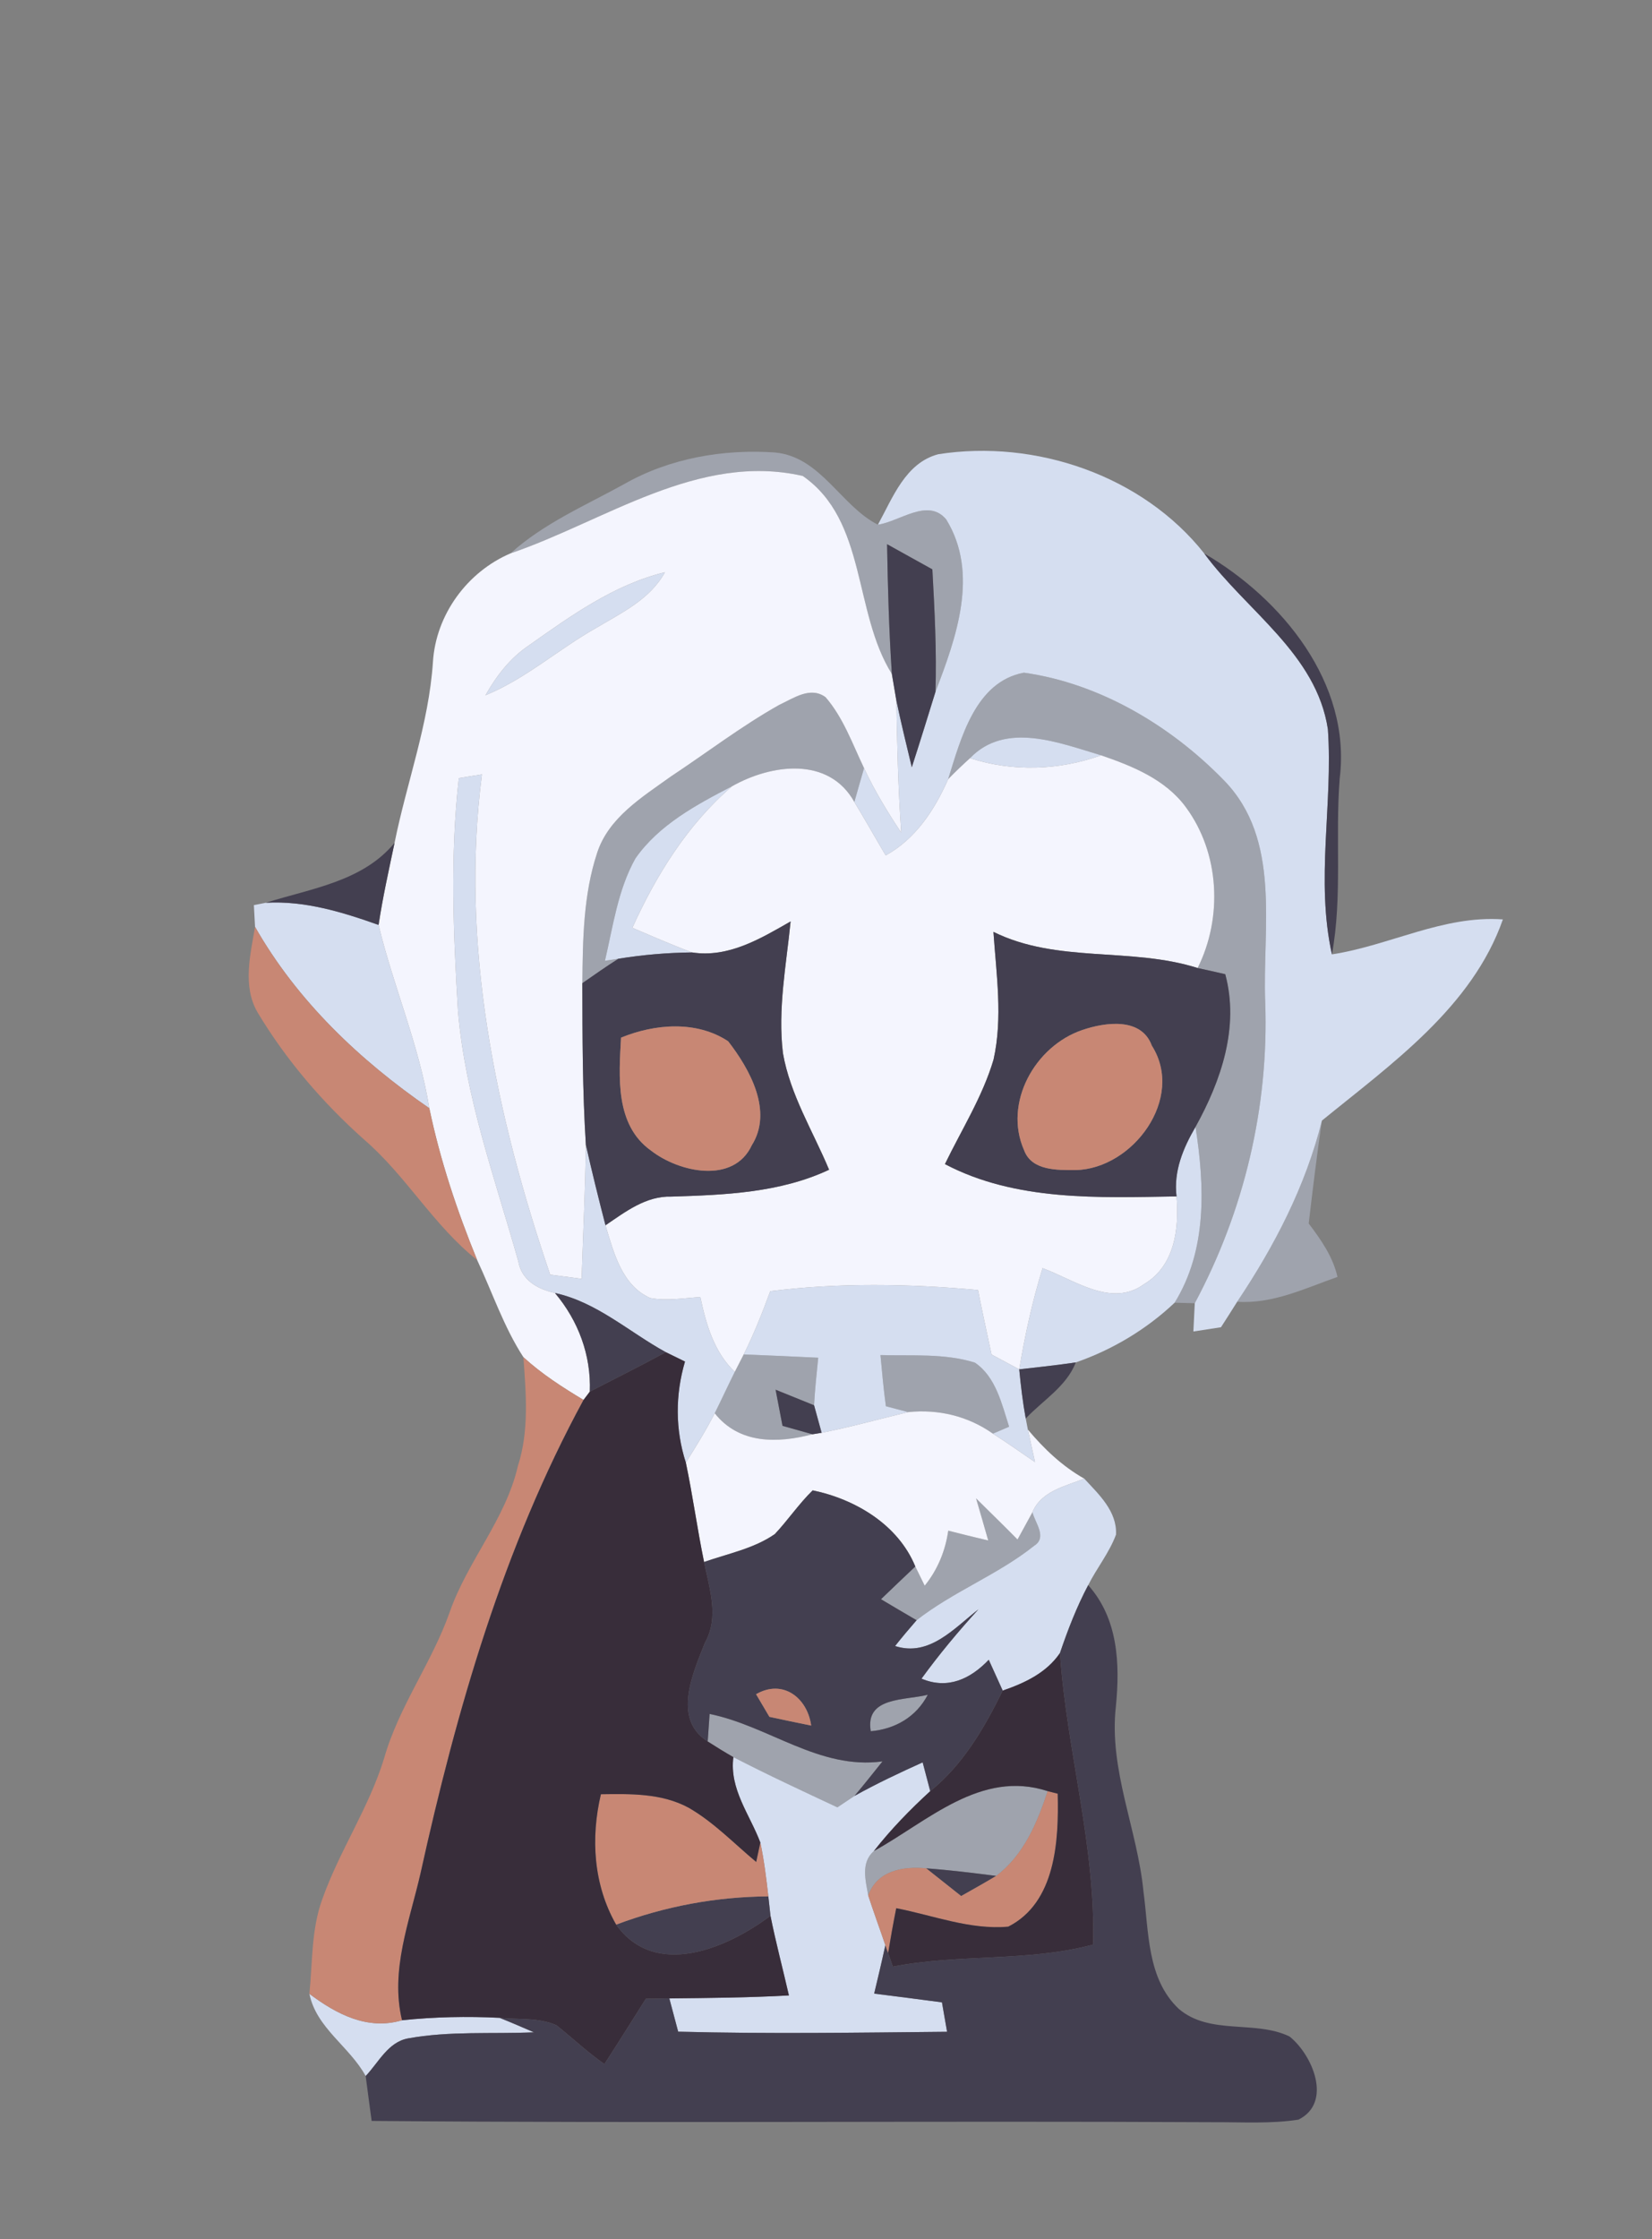 <?xml version="1.0" encoding="UTF-8" ?>
<!DOCTYPE svg PUBLIC "-//W3C//DTD SVG 1.1//EN" "http://www.w3.org/Graphics/SVG/1.1/DTD/svg11.dtd">
<svg width="155pt" height="210pt" viewBox="0 0 155 210" version="1.1" xmlns="http://www.w3.org/2000/svg">
<rect x="0" y="0" width="155" height="210" fill="#808080" stroke="none"/>
<g id="#9fa3adfc">
<path fill="#9fa3ad" opacity="1.00" d=" M 58.57 45.40 C 62.83 42.97 67.88 42.10 72.73 42.44 C 77.02 42.85 78.89 47.45 82.37 49.21 C 84.41 48.92 87.07 46.66 88.78 48.72 C 91.90 53.79 89.71 59.83 87.77 64.89 C 87.89 61.06 87.69 57.23 87.48 53.40 C 86.06 52.61 84.64 51.83 83.23 51.04 C 83.30 55.10 83.41 59.16 83.68 63.21 C 80.04 57.40 81.35 48.83 75.32 44.64 C 65.54 42.40 56.77 48.87 47.90 51.90 C 51.02 49.08 54.93 47.41 58.57 45.40 Z" />
<path fill="#9fa3ad" opacity="1.00" d=" M 88.96 73.08 C 90.16 69.25 91.51 63.94 96.07 63.09 C 103.19 64.09 109.86 68.07 114.84 73.19 C 120.27 78.75 118.43 87.02 118.71 94.01 C 119.06 103.81 116.73 113.59 112.10 122.23 C 111.63 122.22 110.68 122.19 110.21 122.18 C 113.28 117.22 113.03 111.23 112.17 105.69 C 114.57 101.36 116.30 96.33 114.96 91.37 C 114.32 91.22 113.02 90.93 112.37 90.79 C 114.74 86.05 114.44 80.00 111.26 75.70 C 109.35 73.10 106.26 71.85 103.31 70.84 C 99.39 69.68 94.35 67.63 91.01 71.11 C 90.30 71.75 89.62 72.40 88.96 73.08 Z" />
<path fill="#9fa3ad" opacity="1.00" d=" M 73.13 66.10 C 74.46 65.49 76.03 64.34 77.46 65.39 C 79.13 67.32 79.98 69.77 81.07 72.04 C 80.76 73.10 80.46 74.16 80.16 75.22 C 77.76 70.91 72.36 71.67 68.69 73.74 C 65.35 75.47 61.83 77.35 59.62 80.51 C 57.97 83.45 57.52 86.87 56.76 90.11 C 57.07 90.06 57.70 89.97 58.02 89.92 C 56.87 90.65 55.76 91.43 54.64 92.21 C 54.68 88.12 54.73 83.93 56.02 80.01 C 57.09 76.69 60.23 74.78 62.91 72.85 C 66.31 70.60 69.57 68.10 73.13 66.10 Z" />
<path fill="#9fa3ad" opacity="1.00" d=" M 116.08 122.09 C 119.59 116.85 122.50 111.24 124.03 105.10 C 123.56 108.31 123.17 111.53 122.79 114.75 C 123.94 116.27 125.06 117.86 125.49 119.76 C 122.45 120.83 119.39 122.32 116.08 122.09 Z" />
<path fill="#9fa3ad" opacity="1.00" d=" M 69.78 127.03 C 72.11 127.12 74.44 127.23 76.77 127.34 C 76.62 128.82 76.46 130.31 76.38 131.80 C 75.18 131.31 73.98 130.83 72.77 130.34 C 72.99 131.47 73.20 132.60 73.42 133.73 C 74.12 133.93 75.53 134.32 76.23 134.52 C 72.96 135.37 69.37 135.46 67.06 132.55 C 67.70 131.26 68.30 129.96 68.94 128.67 C 69.15 128.26 69.57 127.44 69.78 127.03 Z" />
<path fill="#9fa3ad" opacity="1.00" d=" M 82.61 127.09 C 85.56 127.18 88.61 126.91 91.47 127.80 C 93.44 129.14 93.99 131.67 94.68 133.81 C 94.30 133.97 93.54 134.30 93.16 134.46 C 90.82 132.81 88.05 132.15 85.21 132.44 C 84.69 132.30 83.64 132.03 83.12 131.89 C 82.90 130.29 82.76 128.69 82.61 127.09 Z" />
<path fill="#9fa3ad" opacity="1.00" d=" M 91.58 140.53 C 92.88 141.82 94.19 143.09 95.47 144.39 C 95.82 143.75 96.52 142.47 96.87 141.83 C 97.11 142.82 98.28 144.18 97.04 144.97 C 93.62 147.70 89.45 149.26 86.00 151.96 C 84.88 151.31 83.77 150.65 82.66 149.99 C 83.73 148.96 84.80 147.94 85.88 146.92 C 86.10 147.37 86.54 148.27 86.76 148.72 C 87.97 147.23 88.70 145.46 88.97 143.56 C 90.21 143.88 91.46 144.18 92.72 144.48 C 92.34 143.16 91.97 141.84 91.58 140.53 Z" />
<path fill="#9fa3ad" opacity="1.00" d=" M 81.70 162.37 C 81.14 159.11 84.92 159.50 87.05 158.95 C 85.97 161.02 84.00 162.17 81.70 162.37 Z" />
<path fill="#9fa3ad" opacity="1.00" d=" M 66.58 160.75 C 72.14 161.88 76.86 166.01 82.80 165.20 C 81.93 166.28 81.07 167.38 80.17 168.44 C 79.77 168.71 78.97 169.24 78.57 169.51 C 75.30 167.98 72.02 166.46 68.81 164.80 C 67.99 164.33 67.19 163.84 66.40 163.33 C 66.45 162.69 66.54 161.39 66.58 160.75 Z" />
<path fill="#9fa3ad" opacity="1.00" d=" M 81.99 173.61 C 87.05 170.82 92.02 165.94 98.30 167.99 C 97.32 170.96 96.05 174.00 93.47 175.94 C 91.28 175.66 89.10 175.39 86.90 175.23 C 84.70 175.03 82.32 175.43 81.46 177.77 C 81.22 176.36 80.74 174.71 81.99 173.61 Z" />
</g>
<g id="#d5def0ff">
<path fill="#d5def0" opacity="1.00" d=" M 82.37 49.21 C 83.76 46.69 84.95 43.41 88.04 42.60 C 97.16 41.18 107.21 44.60 112.99 51.91 C 116.95 57.30 123.52 61.33 124.59 68.39 C 125.08 75.42 123.42 82.54 124.97 89.51 C 130.38 88.68 135.41 85.83 141.01 86.23 C 138.12 94.47 130.54 99.79 124.03 105.10 C 122.50 111.24 119.59 116.85 116.08 122.09 C 115.58 122.89 115.07 123.69 114.56 124.48 C 113.91 124.58 112.62 124.78 111.97 124.88 C 112.00 124.21 112.07 122.89 112.10 122.23 C 116.73 113.59 119.06 103.81 118.71 94.01 C 118.43 87.02 120.27 78.75 114.84 73.19 C 109.86 68.07 103.19 64.09 96.07 63.09 C 91.51 63.94 90.16 69.25 88.96 73.08 C 87.69 75.96 85.92 78.67 83.10 80.23 C 82.11 78.56 81.17 76.87 80.16 75.22 C 80.46 74.16 80.76 73.10 81.07 72.04 C 82.05 74.16 83.27 76.15 84.56 78.10 C 84.27 73.97 84.17 69.83 84.10 65.69 C 84.54 67.79 85.05 69.88 85.55 71.96 C 86.31 69.61 87.04 67.25 87.77 64.89 C 89.71 59.83 91.90 53.79 88.78 48.72 C 87.07 46.66 84.41 48.92 82.37 49.21 Z" />
<path fill="#d5def0" opacity="1.00" d=" M 49.60 60.55 C 53.56 57.76 57.61 54.83 62.39 53.67 C 60.97 56.25 58.25 57.51 55.82 58.96 C 52.34 60.94 49.30 63.67 45.55 65.21 C 46.57 63.40 47.86 61.72 49.60 60.55 Z" />
<path fill="#d5def0" opacity="1.00" d=" M 91.01 71.11 C 94.35 67.63 99.39 69.68 103.31 70.84 C 99.32 72.26 95.05 72.40 91.01 71.11 Z" />
<path fill="#d5def0" opacity="1.00" d=" M 43.05 72.98 C 43.59 72.89 44.68 72.72 45.22 72.63 C 43.15 88.54 46.50 104.53 51.62 119.55 C 52.60 119.68 53.59 119.81 54.57 119.94 C 54.71 115.75 54.91 111.57 54.97 107.38 C 55.54 109.90 56.16 112.41 56.81 114.92 C 57.57 117.45 58.34 120.55 61.00 121.74 C 62.55 122.03 64.14 121.75 65.71 121.65 C 66.25 124.21 66.99 126.80 68.94 128.67 C 68.30 129.96 67.70 131.26 67.06 132.55 C 66.25 134.14 65.30 135.66 64.35 137.18 C 63.35 134.08 63.35 130.82 64.27 127.70 C 63.82 127.48 62.92 127.04 62.47 126.82 C 59.02 124.93 56.01 122.13 52.07 121.27 C 50.45 120.91 48.93 120.08 48.63 118.29 C 46.45 110.55 43.65 102.88 42.97 94.81 C 42.53 87.55 42.23 80.21 43.05 72.98 Z" />
<path fill="#d5def0" opacity="1.00" d=" M 59.62 80.51 C 61.83 77.35 65.35 75.47 68.69 73.74 C 64.52 77.32 61.58 82.05 59.33 87.02 C 61.19 87.81 63.04 88.62 64.94 89.33 C 62.62 89.35 60.31 89.55 58.02 89.92 C 57.70 89.97 57.07 90.06 56.76 90.11 C 57.52 86.87 57.97 83.45 59.62 80.51 Z" />
<path fill="#d5def0" opacity="1.00" d=" M 23.82 84.89 L 24.94 84.67 C 28.59 84.46 32.12 85.54 35.52 86.75 C 36.91 92.53 39.33 98.03 40.28 103.94 C 33.75 99.44 27.88 93.87 23.93 86.93 C 23.90 86.42 23.85 85.40 23.82 84.89 Z" />
<path fill="#d5def0" opacity="1.00" d=" M 112.17 105.69 C 113.03 111.23 113.28 117.22 110.21 122.18 C 107.57 124.68 104.37 126.59 100.94 127.78 C 99.17 128.04 97.40 128.23 95.63 128.43 C 96.17 125.22 96.86 122.04 97.82 118.94 C 100.79 120.02 104.30 122.69 107.37 120.42 C 110.23 118.70 110.64 115.23 110.39 112.21 C 110.10 109.85 111.01 107.68 112.17 105.69 Z" />
<path fill="#d5def0" opacity="1.00" d=" M 72.27 121.10 C 78.73 120.29 85.28 120.40 91.76 120.99 C 92.16 123.01 92.60 125.02 93.03 127.04 C 93.89 127.50 94.76 127.96 95.63 128.43 C 95.78 129.97 95.96 131.51 96.24 133.04 L 96.44 134.08 C 96.61 134.84 96.94 136.37 97.11 137.13 C 95.80 136.23 94.50 135.32 93.16 134.46 C 93.54 134.30 94.30 133.97 94.68 133.81 C 93.99 131.67 93.44 129.14 91.47 127.80 C 88.61 126.91 85.56 127.18 82.61 127.09 C 82.76 128.69 82.90 130.29 83.12 131.89 C 83.64 132.03 84.69 132.30 85.21 132.44 C 82.50 133.09 79.82 133.84 77.09 134.38 C 76.91 133.74 76.56 132.45 76.38 131.80 C 76.46 130.31 76.62 128.82 76.77 127.34 C 74.44 127.23 72.11 127.12 69.78 127.03 C 70.74 125.11 71.53 123.11 72.27 121.10 Z" />
<path fill="#d5def0" opacity="1.00" d=" M 96.87 141.83 C 97.70 139.84 99.94 139.40 101.73 138.68 C 103.09 140.15 104.82 141.74 104.71 143.93 C 104.08 145.63 102.91 147.06 102.10 148.67 C 101.02 150.71 100.19 152.86 99.45 155.04 C 98.18 156.90 96.14 157.85 94.08 158.56 C 93.64 157.60 93.20 156.63 92.77 155.67 C 91.05 157.47 88.92 158.48 86.46 157.44 C 88.11 155.17 89.91 153.01 91.80 150.94 C 89.52 152.72 87.19 155.42 83.98 154.38 C 84.63 153.56 85.31 152.75 86.00 151.96 C 89.45 149.26 93.62 147.70 97.04 144.97 C 98.28 144.18 97.11 142.82 96.87 141.83 Z" />
<path fill="#d5def0" opacity="1.00" d=" M 68.81 164.80 C 72.02 166.46 75.30 167.98 78.57 169.51 C 78.97 169.24 79.77 168.71 80.17 168.44 C 82.25 167.28 84.40 166.27 86.57 165.29 C 86.75 165.96 87.11 167.32 87.28 167.99 C 85.38 169.73 83.58 171.58 81.99 173.61 C 80.74 174.71 81.22 176.36 81.46 177.77 C 81.97 179.34 82.54 180.88 83.07 182.44 C 82.74 183.96 82.38 185.47 82.02 186.98 C 84.14 187.24 86.26 187.52 88.38 187.80 C 88.54 188.71 88.70 189.63 88.86 190.56 C 80.45 190.64 72.04 190.77 63.63 190.55 C 63.35 189.50 63.08 188.46 62.80 187.43 C 66.54 187.39 70.28 187.36 74.02 187.15 C 73.45 184.65 72.79 182.18 72.29 179.68 C 72.24 179.22 72.14 178.32 72.09 177.86 C 71.90 176.17 71.69 174.47 71.34 172.81 C 70.35 170.18 68.42 167.80 68.81 164.80 Z" />
<path fill="#d5def0" opacity="1.00" d=" M 29.03 187.00 C 31.56 188.90 34.48 190.44 37.72 189.48 C 40.76 189.16 43.82 189.10 46.87 189.25 C 47.96 189.68 49.03 190.15 50.10 190.61 C 46.17 190.78 42.19 190.47 38.29 191.18 C 36.41 191.52 35.52 193.44 34.31 194.71 C 32.80 191.94 29.68 190.21 29.03 187.00 Z" />
</g>
<g id="#f4f5feff">
<path fill="#f4f5fe" opacity="1.00" d=" M 47.90 51.90 C 56.77 48.87 65.54 42.40 75.32 44.64 C 81.35 48.83 80.04 57.40 83.68 63.21 C 83.79 63.83 84.00 65.07 84.10 65.69 C 84.17 69.83 84.27 73.97 84.56 78.10 C 83.27 76.15 82.05 74.16 81.07 72.04 C 79.98 69.77 79.13 67.32 77.46 65.39 C 76.03 64.34 74.46 65.49 73.13 66.10 C 69.57 68.10 66.31 70.60 62.91 72.85 C 60.23 74.78 57.09 76.69 56.02 80.01 C 54.73 83.93 54.68 88.12 54.64 92.21 C 54.65 97.26 54.65 102.33 54.97 107.38 C 54.91 111.57 54.71 115.75 54.57 119.94 C 53.59 119.81 52.60 119.68 51.62 119.55 C 46.50 104.53 43.15 88.54 45.22 72.63 C 44.68 72.72 43.59 72.89 43.05 72.98 C 42.23 80.21 42.53 87.55 42.97 94.81 C 43.65 102.88 46.45 110.55 48.63 118.29 C 48.93 120.08 50.45 120.91 52.07 121.27 C 54.26 123.87 55.47 127.10 55.34 130.52 L 54.75 131.30 C 52.77 130.11 50.82 128.86 49.11 127.29 C 47.27 124.46 46.20 121.22 44.77 118.18 C 42.88 113.56 41.30 108.82 40.28 103.94 C 39.33 98.03 36.91 92.53 35.52 86.75 C 35.91 84.16 36.48 81.61 37.02 79.05 C 38.16 73.39 40.23 67.92 40.62 62.10 C 40.89 57.66 43.83 53.64 47.90 51.90 M 49.60 60.55 C 47.86 61.72 46.57 63.40 45.55 65.21 C 49.30 63.67 52.34 60.94 55.82 58.96 C 58.25 57.51 60.97 56.25 62.39 53.67 C 57.61 54.83 53.56 57.76 49.60 60.55 Z" />
<path fill="#f4f5fe" opacity="1.00" d=" M 91.01 71.11 C 95.05 72.40 99.32 72.26 103.31 70.84 C 106.26 71.85 109.35 73.10 111.26 75.70 C 114.44 80.00 114.74 86.05 112.37 90.79 C 106.10 88.80 99.22 90.37 93.21 87.40 C 93.48 91.38 94.10 95.44 93.22 99.38 C 92.19 102.85 90.23 105.94 88.66 109.18 C 95.30 112.68 103.11 112.33 110.39 112.21 C 110.64 115.23 110.23 118.70 107.37 120.42 C 104.30 122.69 100.79 120.02 97.82 118.94 C 96.86 122.04 96.17 125.22 95.63 128.43 C 94.76 127.96 93.89 127.50 93.03 127.04 C 92.60 125.02 92.16 123.01 91.76 120.99 C 85.28 120.40 78.73 120.29 72.27 121.10 C 71.53 123.11 70.74 125.11 69.78 127.03 C 69.57 127.44 69.15 128.26 68.94 128.67 C 66.99 126.80 66.25 124.21 65.71 121.65 C 64.14 121.75 62.55 122.03 61.00 121.74 C 58.34 120.55 57.57 117.45 56.81 114.92 C 58.67 113.66 60.60 112.16 62.98 112.23 C 68.01 112.07 73.15 111.88 77.79 109.71 C 76.28 106.10 74.14 102.68 73.46 98.78 C 72.96 94.65 73.77 90.52 74.18 86.42 C 71.35 88.04 68.35 89.85 64.94 89.33 C 63.04 88.62 61.19 87.81 59.33 87.02 C 61.58 82.05 64.52 77.32 68.69 73.74 C 72.36 71.67 77.76 70.91 80.16 75.22 C 81.17 76.87 82.11 78.56 83.10 80.23 C 85.92 78.67 87.69 75.96 88.96 73.08 C 89.62 72.40 90.30 71.75 91.01 71.11 Z" />
<path fill="#f4f5fe" opacity="1.00" d=" M 85.21 132.44 C 88.05 132.15 90.82 132.81 93.16 134.46 C 94.50 135.32 95.80 136.23 97.11 137.13 C 96.94 136.37 96.61 134.84 96.44 134.08 C 97.95 135.88 99.67 137.52 101.73 138.68 C 99.94 139.40 97.70 139.84 96.87 141.83 C 96.52 142.47 95.82 143.75 95.47 144.39 C 94.19 143.09 92.88 141.82 91.58 140.53 C 91.97 141.84 92.34 143.16 92.72 144.48 C 91.46 144.18 90.21 143.88 88.97 143.56 C 88.70 145.46 87.97 147.23 86.76 148.72 C 86.54 148.27 86.10 147.37 85.88 146.92 C 84.27 143.00 80.26 140.61 76.25 139.78 C 74.95 141.05 73.94 142.56 72.70 143.88 C 70.73 145.25 68.30 145.71 66.06 146.50 C 65.42 143.40 65.00 140.27 64.35 137.18 C 65.30 135.66 66.25 134.14 67.06 132.55 C 69.37 135.46 72.96 135.37 76.23 134.52 L 77.09 134.38 C 79.82 133.84 82.50 133.09 85.21 132.44 Z" />
</g>
<g id="#433f50ff">
<path fill="#433f50" opacity="1.00" d=" M 83.23 51.04 C 84.64 51.83 86.06 52.61 87.48 53.40 C 87.69 57.23 87.89 61.06 87.77 64.89 C 87.04 67.25 86.31 69.61 85.55 71.96 C 85.05 69.88 84.54 67.79 84.10 65.69 C 84.00 65.07 83.79 63.83 83.68 63.21 C 83.41 59.16 83.30 55.10 83.23 51.04 Z" />
<path fill="#433f50" opacity="1.00" d=" M 112.99 51.91 C 120.28 56.15 126.80 64.08 125.70 73.00 C 125.26 78.50 125.97 84.06 124.97 89.51 C 123.42 82.54 125.08 75.42 124.59 68.39 C 123.52 61.33 116.95 57.30 112.99 51.91 Z" />
<path fill="#433f50" opacity="1.00" d=" M 24.94 84.67 C 29.17 83.33 34.02 82.69 37.02 79.05 C 36.48 81.61 35.91 84.16 35.52 86.75 C 32.12 85.54 28.59 84.46 24.94 84.67 Z" />
<path fill="#433f50" opacity="1.00" d=" M 64.94 89.33 C 68.35 89.85 71.35 88.04 74.18 86.42 C 73.77 90.52 72.96 94.65 73.46 98.78 C 74.14 102.68 76.28 106.10 77.79 109.71 C 73.15 111.88 68.01 112.07 62.98 112.23 C 60.60 112.16 58.67 113.66 56.81 114.92 C 56.16 112.41 55.54 109.90 54.97 107.38 C 54.65 102.33 54.65 97.26 54.64 92.21 C 55.76 91.43 56.87 90.65 58.02 89.92 C 60.31 89.55 62.62 89.35 64.94 89.33 M 58.27 97.32 C 58.07 100.98 57.69 105.51 61.09 107.92 C 63.70 109.95 68.83 111.09 70.54 107.41 C 72.55 104.21 70.35 100.28 68.32 97.66 C 65.35 95.70 61.44 96.02 58.27 97.32 Z" />
<path fill="#433f50" opacity="1.00" d=" M 93.21 87.40 C 99.22 90.37 106.10 88.80 112.37 90.79 C 113.02 90.93 114.32 91.22 114.96 91.37 C 116.30 96.33 114.57 101.36 112.17 105.69 C 111.01 107.68 110.10 109.85 110.39 112.21 C 103.11 112.33 95.30 112.68 88.66 109.18 C 90.23 105.94 92.19 102.85 93.22 99.38 C 94.10 95.44 93.48 91.38 93.21 87.40 M 101.56 96.60 C 97.11 98.10 94.12 103.44 96.09 107.89 C 96.81 109.82 99.22 109.74 100.92 109.74 C 106.29 109.63 111.21 103.00 108.07 98.07 C 107.09 95.39 103.71 95.87 101.56 96.60 Z" />
<path fill="#433f50" opacity="1.00" d=" M 52.07 121.27 C 56.01 122.13 59.02 124.93 62.47 126.82 C 60.12 128.10 57.72 129.29 55.34 130.52 C 55.47 127.10 54.26 123.87 52.07 121.27 Z" />
<path fill="#433f50" opacity="1.00" d=" M 95.63 128.43 C 97.40 128.23 99.17 128.04 100.94 127.78 C 100.05 130.05 97.85 131.33 96.24 133.04 C 95.96 131.51 95.78 129.97 95.63 128.43 Z" />
<path fill="#433f50" opacity="1.00" d=" M 72.77 130.34 C 73.98 130.83 75.18 131.31 76.38 131.80 C 76.56 132.45 76.91 133.74 77.09 134.38 L 76.23 134.52 C 75.53 134.32 74.12 133.93 73.42 133.73 C 73.20 132.60 72.99 131.47 72.77 130.34 Z" />
<path fill="#433f50" opacity="1.00" d=" M 72.70 143.88 C 73.94 142.56 74.95 141.05 76.25 139.78 C 80.26 140.61 84.27 143.00 85.88 146.92 C 84.80 147.94 83.73 148.96 82.66 149.99 C 83.77 150.65 84.88 151.31 86.00 151.96 C 85.31 152.75 84.63 153.56 83.98 154.38 C 87.19 155.42 89.52 152.72 91.80 150.94 C 89.91 153.01 88.11 155.17 86.46 157.44 C 88.92 158.48 91.05 157.47 92.77 155.67 C 93.20 156.63 93.64 157.60 94.08 158.56 C 92.36 162.06 90.36 165.51 87.28 167.99 C 87.11 167.32 86.75 165.96 86.57 165.29 C 84.40 166.27 82.25 167.28 80.17 168.44 C 81.07 167.38 81.93 166.28 82.80 165.20 C 76.86 166.01 72.14 161.88 66.58 160.75 C 66.54 161.39 66.45 162.69 66.40 163.33 C 63.05 161.22 65.02 156.91 66.14 154.07 C 67.50 151.67 66.56 148.98 66.06 146.50 C 68.30 145.71 70.73 145.25 72.70 143.88 M 70.94 158.90 C 71.25 159.43 71.88 160.49 72.19 161.02 C 73.50 161.30 74.80 161.58 76.11 161.84 C 75.74 159.20 73.43 157.46 70.94 158.90 M 81.70 162.37 C 84.00 162.17 85.97 161.02 87.05 158.95 C 84.92 159.50 81.14 159.11 81.70 162.37 Z" />
<path fill="#433f50" opacity="1.00" d=" M 99.45 155.04 C 100.19 152.86 101.02 150.71 102.10 148.67 C 104.91 151.81 105.09 156.04 104.70 160.02 C 104.02 166.01 106.73 171.58 107.29 177.44 C 107.80 181.21 107.61 185.60 110.61 188.42 C 113.53 190.90 117.76 189.44 120.99 191.00 C 123.14 192.71 125.06 197.19 121.83 198.80 C 119.24 199.20 116.61 199.03 114.00 199.04 C 87.62 198.90 61.24 199.15 34.87 198.92 C 34.68 197.51 34.49 196.11 34.31 194.71 C 35.52 193.44 36.41 191.52 38.29 191.18 C 42.19 190.47 46.17 190.78 50.10 190.61 C 49.03 190.15 47.96 189.68 46.87 189.25 C 48.64 189.43 50.54 189.20 52.21 189.95 C 53.72 191.15 55.12 192.48 56.71 193.59 C 58.03 191.56 59.30 189.50 60.60 187.46 C 61.15 187.45 62.25 187.44 62.80 187.43 C 63.08 188.46 63.35 189.50 63.63 190.55 C 72.04 190.77 80.45 190.64 88.86 190.56 C 88.70 189.63 88.54 188.71 88.38 187.80 C 86.26 187.52 84.14 187.24 82.02 186.98 C 82.38 185.47 82.74 183.96 83.07 182.44 L 83.33 183.17 C 83.44 183.49 83.66 184.13 83.77 184.45 C 89.98 183.23 96.42 184.03 102.56 182.38 C 102.82 173.15 100.08 164.20 99.45 155.04 Z" />
<path fill="#433f50" opacity="1.00" d=" M 86.90 175.23 C 89.10 175.39 91.28 175.66 93.47 175.94 C 92.39 176.59 91.28 177.21 90.18 177.83 C 89.08 176.96 87.99 176.10 86.90 175.23 Z" />
<path fill="#433f50" opacity="1.00" d=" M 57.81 180.51 C 62.37 178.79 67.21 177.89 72.09 177.86 C 72.14 178.32 72.24 179.22 72.29 179.68 C 68.25 182.71 61.48 185.65 57.81 180.51 Z" />
</g>
<g id="#c88774fe">
<path fill="#c88774" opacity="1.00" d=" M 23.93 86.93 C 27.88 93.87 33.75 99.44 40.28 103.94 C 41.30 108.82 42.88 113.56 44.77 118.18 C 40.67 114.93 38.09 110.25 34.14 106.86 C 30.26 103.40 26.83 99.40 24.16 94.94 C 22.74 92.49 23.49 89.54 23.93 86.93 Z" />
<path fill="#c88774" opacity="1.00" d=" M 58.27 97.32 C 61.44 96.02 65.35 95.70 68.32 97.66 C 70.35 100.28 72.55 104.21 70.54 107.41 C 68.83 111.09 63.70 109.95 61.09 107.92 C 57.69 105.51 58.07 100.98 58.27 97.32 Z" />
<path fill="#c88774" opacity="1.00" d=" M 101.56 96.60 C 103.71 95.87 107.09 95.39 108.07 98.07 C 111.21 103.00 106.29 109.63 100.92 109.74 C 99.22 109.74 96.81 109.82 96.09 107.89 C 94.12 103.44 97.11 98.10 101.56 96.60 Z" />
<path fill="#c88774" opacity="1.00" d=" M 49.11 127.29 C 50.82 128.86 52.77 130.11 54.75 131.30 C 47.23 145.13 42.84 160.38 39.46 175.68 C 38.43 180.21 36.59 184.78 37.72 189.48 C 34.48 190.44 31.56 188.90 29.03 187.00 C 29.33 184.04 29.20 180.98 30.23 178.15 C 31.84 173.59 34.62 169.55 36.04 164.91 C 37.42 160.04 40.53 155.94 42.20 151.18 C 43.87 146.40 47.44 142.50 48.59 137.50 C 49.66 134.20 49.35 130.70 49.11 127.29 Z" />
<path fill="#c88774" opacity="1.00" d=" M 70.94 158.90 C 73.43 157.46 75.74 159.20 76.11 161.84 C 74.80 161.58 73.50 161.30 72.19 161.02 C 71.88 160.49 71.25 159.43 70.94 158.90 Z" />
<path fill="#c88774" opacity="1.00" d=" M 56.38 168.28 C 59.16 168.24 62.10 168.18 64.62 169.55 C 66.98 170.91 68.87 172.90 70.95 174.63 C 71.05 174.17 71.24 173.26 71.34 172.81 C 71.69 174.47 71.90 176.17 72.09 177.86 C 67.21 177.89 62.37 178.79 57.81 180.51 C 55.68 176.78 55.41 172.40 56.38 168.28 Z" />
<path fill="#c88774" opacity="1.00" d=" M 98.30 167.99 L 99.24 168.23 C 99.35 172.63 99.06 178.44 94.60 180.70 C 91.02 181.02 87.56 179.64 84.09 178.97 C 83.81 180.37 83.56 181.77 83.33 183.17 L 83.07 182.44 C 82.54 180.88 81.97 179.34 81.46 177.77 C 82.32 175.43 84.70 175.03 86.90 175.23 C 87.99 176.10 89.08 176.96 90.18 177.83 C 91.28 177.21 92.39 176.59 93.47 175.94 C 96.05 174.00 97.32 170.96 98.30 167.99 Z" />
</g>
<g id="#382d3aff">
<path fill="#382d3a" opacity="1.00" d=" M 55.34 130.52 C 57.72 129.29 60.12 128.10 62.47 126.82 C 62.92 127.04 63.82 127.48 64.27 127.70 C 63.35 130.82 63.35 134.08 64.35 137.18 C 65.00 140.27 65.42 143.40 66.06 146.50 C 66.56 148.98 67.50 151.67 66.14 154.07 C 65.02 156.91 63.05 161.22 66.40 163.33 C 67.19 163.84 67.99 164.33 68.81 164.80 C 68.42 167.80 70.35 170.18 71.34 172.81 C 71.24 173.26 71.05 174.17 70.95 174.63 C 68.87 172.90 66.98 170.91 64.62 169.55 C 62.10 168.18 59.16 168.24 56.38 168.28 C 55.41 172.40 55.68 176.78 57.81 180.51 C 61.48 185.65 68.25 182.71 72.29 179.68 C 72.79 182.18 73.45 184.65 74.02 187.15 C 70.28 187.36 66.54 187.39 62.80 187.43 C 62.25 187.44 61.15 187.45 60.60 187.46 C 59.30 189.50 58.03 191.56 56.71 193.59 C 55.12 192.48 53.72 191.15 52.21 189.95 C 50.54 189.20 48.64 189.43 46.87 189.25 C 43.82 189.10 40.76 189.16 37.72 189.48 C 36.59 184.78 38.43 180.21 39.46 175.68 C 42.84 160.38 47.23 145.13 54.75 131.30 L 55.34 130.52 Z" />
<path fill="#382d3a" opacity="1.00" d=" M 99.45 155.04 C 100.08 164.20 102.82 173.15 102.56 182.38 C 96.42 184.03 89.98 183.23 83.77 184.45 C 83.66 184.13 83.44 183.49 83.33 183.17 C 83.56 181.77 83.81 180.37 84.09 178.97 C 87.56 179.64 91.02 181.02 94.60 180.70 C 99.06 178.44 99.35 172.63 99.24 168.23 L 98.30 167.99 C 92.02 165.94 87.05 170.82 81.99 173.61 C 83.58 171.58 85.38 169.73 87.28 167.99 C 90.36 165.51 92.36 162.06 94.08 158.56 C 96.14 157.85 98.18 156.90 99.45 155.04 Z" />
</g>
</svg>
